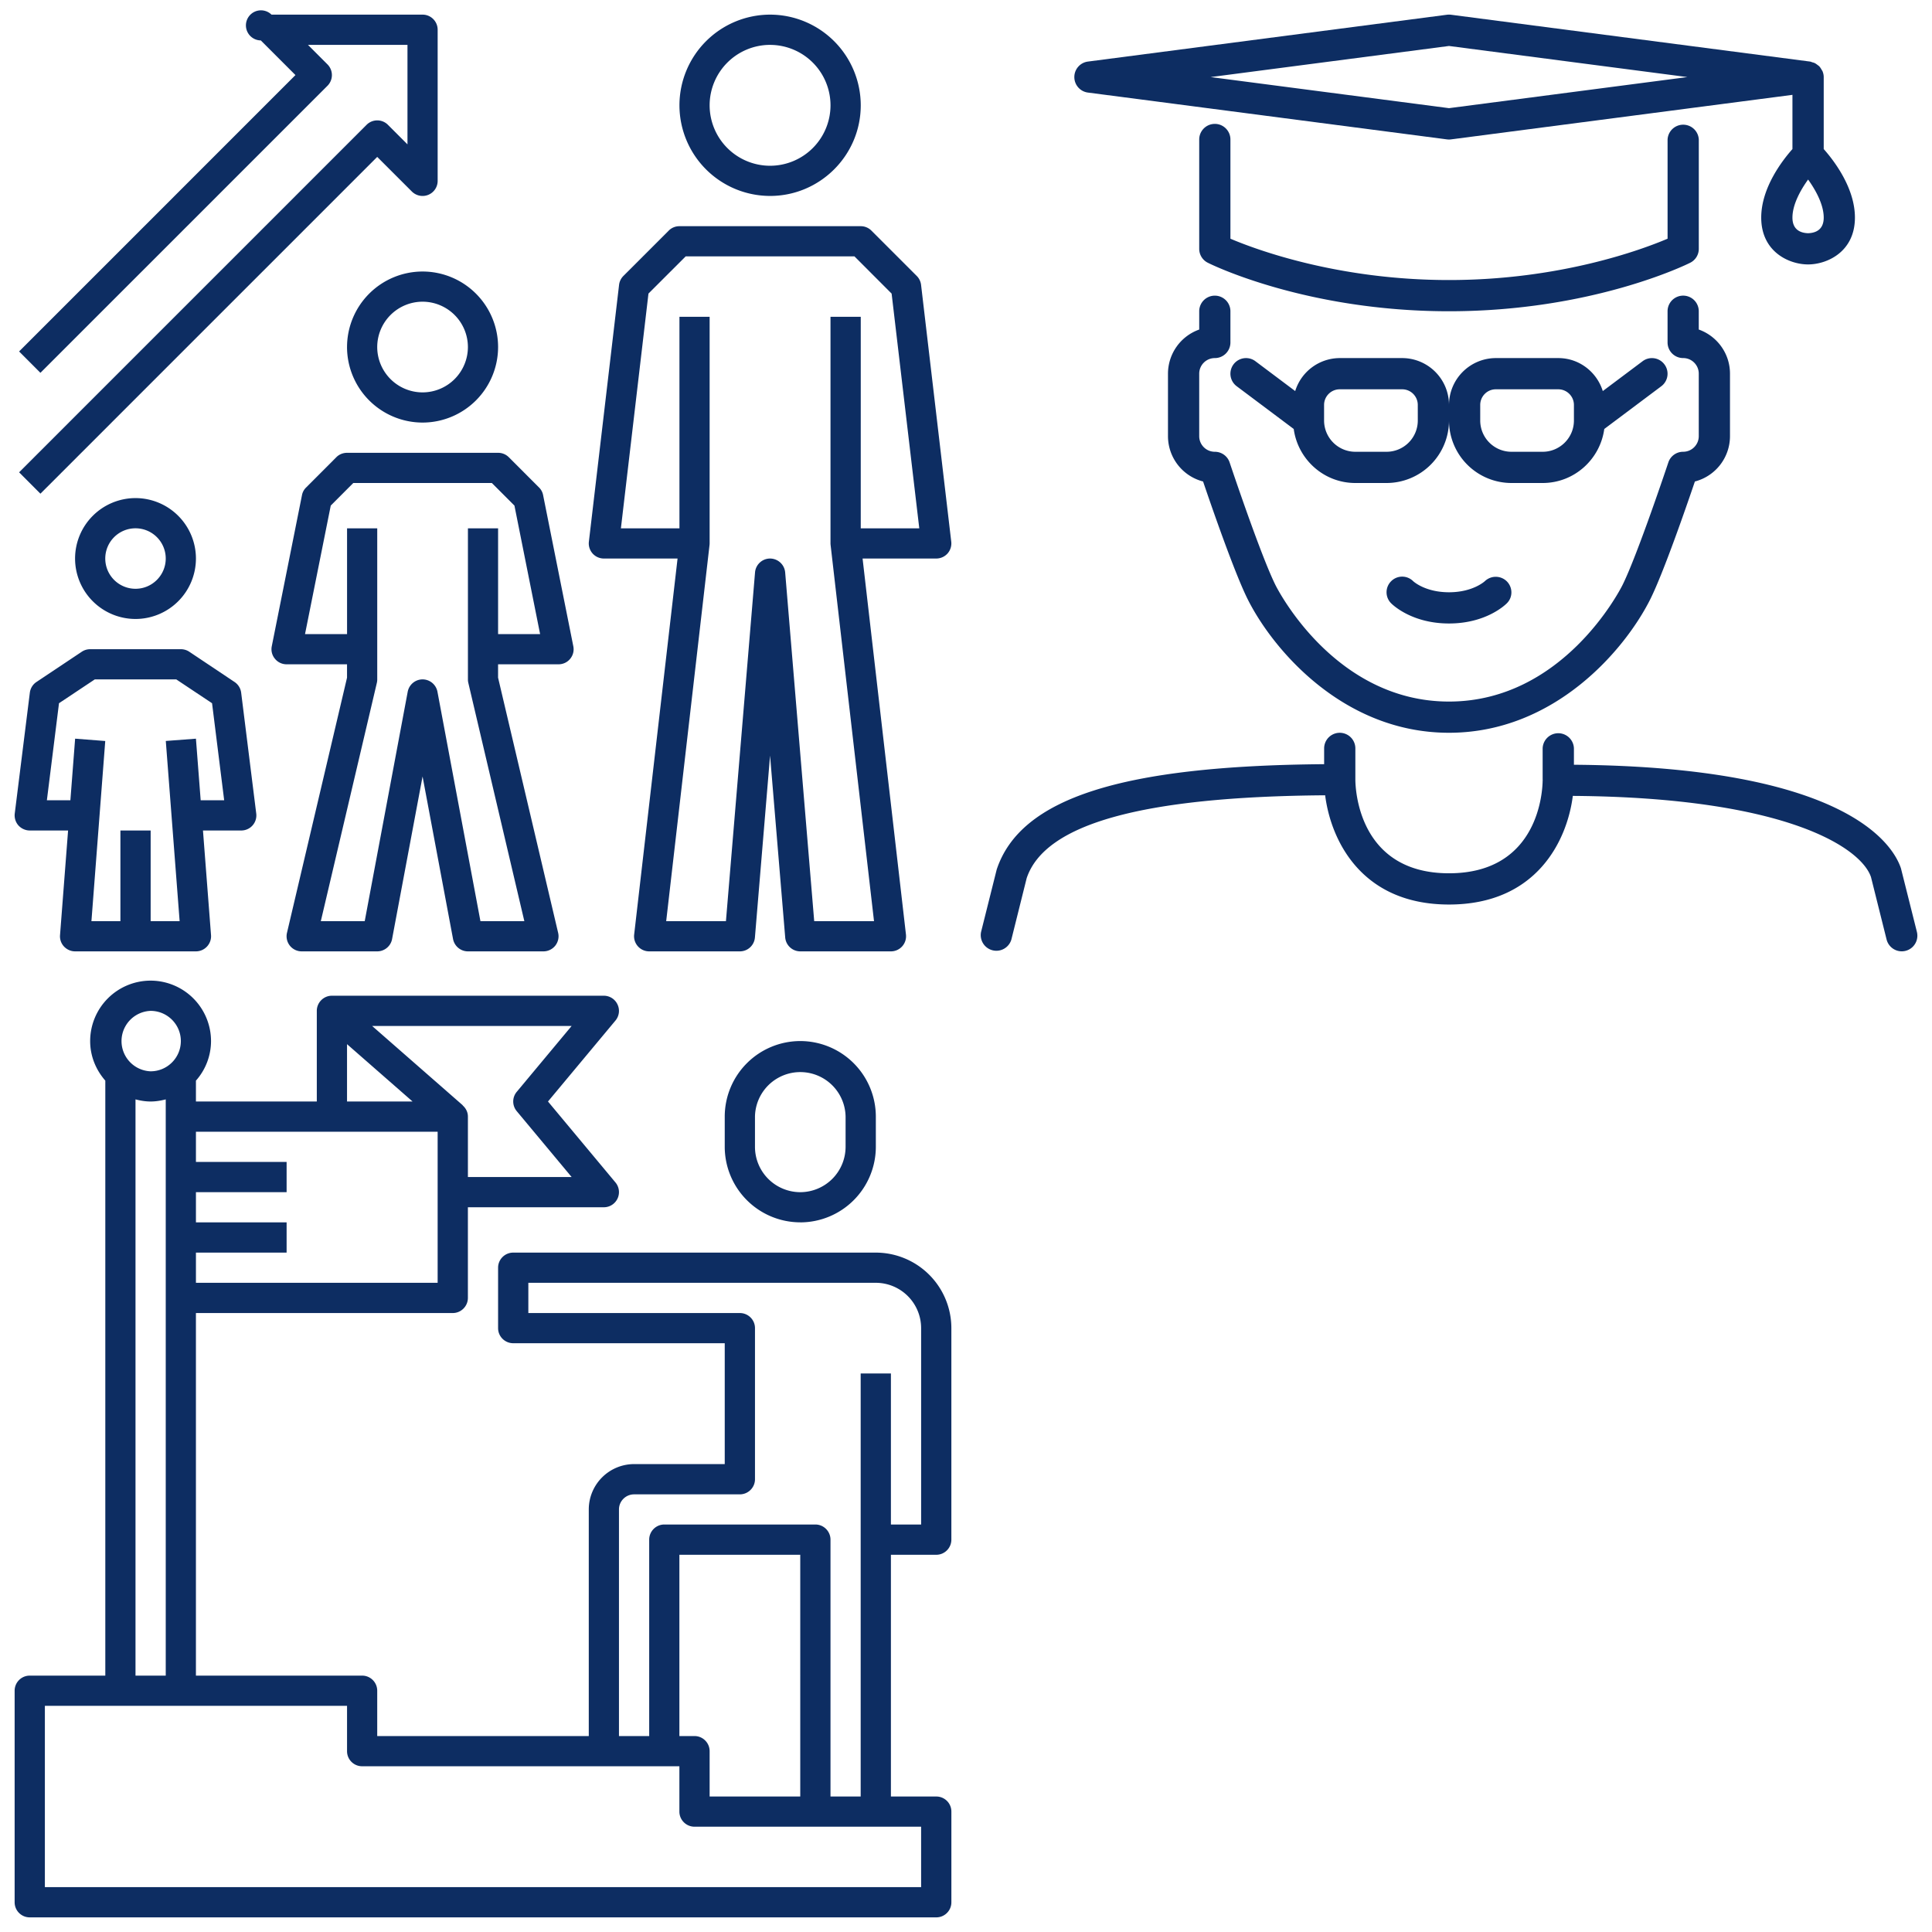 <?xml version="1.0" encoding="UTF-8"?><svg width="132" height="132" viewBox="0 0 132 132" xmlns="http://www.w3.org/2000/svg" xmlns:xlink="http://www.w3.org/1999/xlink"><svg width="66" height="66" viewBox="-1 -1 66 66" id="main_page--achievement" xmlns="http://www.w3.org/2000/svg"><g fill="#0d2d62"><path d="M51.613 12.387c3.414 0 6.196-2.778 6.196-6.192A6.202 6.202 0 0 0 51.613 0a6.2 6.2 0 0 0-6.191 6.195 6.198 6.198 0 0 0 6.191 6.192zm0-10.32a4.133 4.133 0 0 1 4.13 4.128 4.133 4.133 0 0 1-4.13 4.13 4.133 4.133 0 0 1-4.129-4.13 4.133 4.133 0 0 1 4.13-4.129zm0 0M61.93 18.46a1.036 1.036 0 0 0-.297-.608l-3.098-3.098a1.029 1.029 0 0 0-.726-.3H45.422c-.277 0-.54.108-.73.3l-3.098 3.098c-.164.164-.27.378-.297.609l-2.063 17.547c-.035.293.059.586.254.808.196.22.477.344.77.344h5.035l-2.965 25.688A1.033 1.033 0 0 0 43.355 64h6.196c.535 0 .98-.41 1.027-.945l1.035-12.43 1.035 12.43c.047.535.493.945 1.032.945h6.191a1.033 1.033 0 0 0 1.027-1.148L57.934 37.16h5.035c.293 0 .574-.125.77-.344.195-.218.288-.515.253-.808zm-4.121 16.638V20.645h-2.067v15.484c0 .039.004.078.008.117l2.965 25.691h-4.086L52.645 38.11a1.04 1.04 0 0 0-1.032-.949c-.535 0-.984.414-1.027.95l-1.988 23.828h-4.082l2.96-25.692a1.18 1.18 0 0 0 .008-.117V20.645h-2.062v14.453h-4l1.883-16.04 2.543-2.542h11.53l2.54 2.543 1.89 16.039zm0 0M35.828 32.305l-2.066-2.067a1.022 1.022 0 0 0-.73-.3H22.71c-.273 0-.54.105-.73.3l-2.063 2.067a.975.975 0 0 0-.285.527l-2.063 10.32c-.062.305.016.618.215.856.195.242.488.379.797.379h4.129v.914l-4.102 17.43A1.031 1.031 0 0 0 19.613 64h5.16c.497 0 .926-.355 1.016-.844l2.082-11.105 2.082 11.105c.094.489.52.844 1.016.844h5.16c.316 0 .613-.145.809-.39.195-.25.269-.57.195-.88L33.03 45.3v-.913h4.13c.312 0 .605-.137.8-.38.195-.237.273-.55.21-.855l-2.062-10.32a.995.995 0 0 0-.28-.527zm-2.797 10.02v-7.227H30.97v10.32c0 .082.008.16.027.238l3.828 16.282h-3l-2.937-15.676a1.037 1.037 0 0 0-1.016-.844c-.496 0-.922.355-1.016.844l-2.937 15.675h-3l3.828-16.28a.97.97 0 0 0 .027-.239v-10.32h-2.062v7.226H19.84l1.758-8.781L23.137 32h9.468l1.543 1.543 1.754 8.781zm0 0M15.023 45.594l-3.093-2.067a1.041 1.041 0 0 0-.575-.172h-6.19c-.208 0-.407.06-.575.172l-3.098 2.067c-.25.164-.414.433-.453.73L.008 54.582c-.035.293.054.59.25.813.199.218.48.347.777.347h2.617l-.55 7.145c-.024.289.074.57.27.781.198.21.472.332.757.332h8.258c.289 0 .562-.121.758-.332.195-.211.296-.492.273-.777l-.55-7.149h2.616a1.03 1.03 0 0 0 1.023-1.16l-1.03-8.258a1.035 1.035 0 0 0-.454-.73zm-2.312 8.082l-.324-4.207-2.059.156.945 12.313h-1.98v-6.196H7.227v6.196h-1.98l.944-12.31-2.058-.16-.324 4.208H2.203l.828-6.63 2.446-1.628h5.566l2.445 1.629.828 6.629zm0 0M22.71 22.71a5.168 5.168 0 0 0 5.161 5.161 5.166 5.166 0 0 0 5.16-5.16 5.163 5.163 0 0 0-5.16-5.16 5.166 5.166 0 0 0-5.16 5.16zm8.259 0a3.102 3.102 0 0 1-3.098 3.099 3.102 3.102 0 0 1-3.098-3.098 3.102 3.102 0 0 1 3.098-3.098 3.102 3.102 0 0 1 3.098 3.098zm0 0M4.129 37.16a4.133 4.133 0 0 0 4.129 4.13 4.133 4.133 0 0 0 4.129-4.13 4.133 4.133 0 0 0-4.13-4.129 4.133 4.133 0 0 0-4.128 4.13zm6.195 0c0 1.14-.926 2.067-2.066 2.067a2.066 2.066 0 1 1 2.066-2.066zm0 0M25.504 7.527a1.03 1.03 0 0 0-1.457 0L.305 31.27l1.457 1.46L24.773 9.72l2.368 2.367c.297.293.738.383 1.125.223a1.03 1.03 0 0 0 .636-.954V1.031c0-.566-.46-1.031-1.03-1.031H17.55a1.028 1.028 0 1 0-.73 1.762l2.366 2.367L.305 23.012l1.457 1.46L21.375 4.86a1.035 1.035 0 0 0 0-1.46l-1.332-1.333h6.797v6.797zm0 0"/></g></svg><svg width="66" height="66" viewBox="-1 -1 66 66" id="main_page--student" x="66" xmlns="http://www.w3.org/2000/svg"><g fill="#0d2d62"><path d="M38.398 32c2.157 0 3.926-1.613 4.211-3.691l3.899-2.922a1.066 1.066 0 0 0 .21-1.492 1.062 1.062 0 0 0-1.491-.215l-2.72 2.039c-.405-1.301-1.609-2.254-3.038-2.254h-4.27A3.207 3.207 0 0 0 32 26.668a3.204 3.204 0 0 0-3.2-3.203h-4.265a3.196 3.196 0 0 0-3.043 2.254l-2.719-2.04a1.066 1.066 0 0 0-1.28 1.708l3.898 2.922C21.676 30.387 23.445 32 25.6 32h2.133A4.271 4.271 0 0 0 32 27.734 4.271 4.271 0 0 0 36.266 32zm-8.53-4.266a2.136 2.136 0 0 1-2.134 2.133h-2.132a2.139 2.139 0 0 1-2.137-2.133v-1.066c0-.59.48-1.07 1.07-1.07h4.266c.59 0 1.066.48 1.066 1.07zm4.265 0v-1.066c0-.59.476-1.07 1.066-1.07h4.266c.59 0 1.07.48 1.07 1.07v1.066c0 1.176-.96 2.133-2.137 2.133h-2.132a2.136 2.136 0 0 1-2.133-2.133zm0 0M63.969 62.672l-1.09-4.344c-.547-1.644-3.785-6.933-22.344-7.078v-1.117a1.069 1.069 0 0 0-2.137 0v2.133c0 .007.008.015.008.023 0 .004-.008.012-.008.016-.003.652-.218 6.36-6.398 6.36s-6.395-5.747-6.398-6.4v-2.132a1.065 1.065 0 1 0-2.133 0v1.078c-13.824.11-20.746 2.312-22.371 7.195L.03 62.672a1.068 1.068 0 0 0 2.07.52l1.044-4.188c1.238-3.719 7.914-5.574 20.394-5.668C23.926 56.39 26 60.8 32 60.8c5.996 0 8.074-4.383 8.46-7.422 14.622.105 19.704 3.559 20.372 5.547l1.066 4.265a1.067 1.067 0 1 0 2.07-.52zm0 0M7.328 5.324l24.535 3.2c.047.007.09.007.137.007.047 0 .094 0 .137-.008L55.465 5.48v3.704c-.668.754-2.133 2.629-2.133 4.683 0 2.348 1.914 3.2 3.2 3.2 1.288 0 3.202-.852 3.202-3.2 0-2.055-1.464-3.93-2.132-4.683V4.266c0-.141-.032-.274-.082-.399-.02-.043-.051-.078-.07-.117-.044-.074-.087-.148-.145-.21-.035-.04-.082-.067-.121-.099-.063-.046-.121-.093-.192-.128-.054-.028-.11-.04-.164-.055-.055-.016-.101-.043-.156-.051L32.137.007a1.068 1.068 0 0 0-.274 0l-24.535 3.2c-.531.07-.926.523-.926 1.059 0 .535.395.988.926 1.058zm50.274 8.543c0 .852-.579 1.051-1.067 1.067-.492-.016-1.07-.215-1.07-1.067 0-.887.547-1.875 1.07-2.601.52.726 1.067 1.714 1.067 2.601zM32 2.141l16.285 2.125L32 6.39 15.715 4.266zm0 0M34.457 38.7c-.031.03-.836.765-2.457.765-1.598 0-2.402-.711-2.457-.766a1.063 1.063 0 0 0-1.496.012 1.063 1.063 0 0 0 0 1.508c.14.14 1.45 1.379 3.953 1.379 2.504 0 3.813-1.239 3.953-1.38.414-.41.41-1.07.008-1.488a1.077 1.077 0 0 0-1.504-.03zm0 0"/><path d="M14.934 21.516A3.203 3.203 0 0 0 12.8 24.53v4.27a3.202 3.202 0 0 0 2.398 3.097c.57 1.684 2.149 6.247 3.047 8.043 1.695 3.391 6.496 9.125 13.754 9.125 7.258 0 12.059-5.734 13.754-9.125.898-1.796 2.476-6.359 3.047-8.043a3.202 3.202 0 0 0 2.398-3.097v-4.27c0-1.39-.89-2.574-2.133-3.015v-1.25a1.065 1.065 0 1 0-2.132 0v2.132c0 .59.476 1.067 1.066 1.067.59 0 1.066.48 1.066 1.066v4.27c0 .586-.476 1.066-1.066 1.066-.46 0-.867.293-1.012.727-.023.066-2.12 6.355-3.14 8.394-.164.325-4.063 7.946-11.848 7.946-7.785 0-11.684-7.621-11.848-7.946-1.02-2.039-3.117-8.328-3.14-8.394A1.064 1.064 0 0 0 16 29.867c-.59 0-1.066-.48-1.066-1.066v-4.27c0-.586.476-1.066 1.066-1.066.59 0 1.066-.477 1.066-1.067v-2.132a1.065 1.065 0 1 0-2.132 0zm0 0"/><path d="M16 7.465c-.59 0-1.066.48-1.066 1.066V16c0 .402.226.773.59.953.269.137 6.738 3.313 16.476 3.313s16.207-3.176 16.477-3.313c.363-.18.59-.55.59-.953V8.531a1.068 1.068 0 0 0-2.133 0v6.778c-1.766.75-7.348 2.824-14.934 2.824-7.586 0-13.168-2.074-14.934-2.824V8.53c0-.586-.476-1.066-1.066-1.066zm0 0"/></g></svg><svg width="66" height="66" viewBox="-1 -1 66 66" id="main_page--success" y="66" xmlns="http://www.w3.org/2000/svg"><g fill="#0d2d62"><path d="M62.969 39.227c.57 0 1.031-.465 1.031-1.032V23.742a5.166 5.166 0 0 0-5.16-5.16H34.066c-.57 0-1.035.461-1.035 1.031v4.13c0 .57.465 1.03 1.035 1.03h14.45v8.258h-6.192a3.102 3.102 0 0 0-3.097 3.098v15.484H24.773v-3.097c0-.57-.46-1.032-1.03-1.032H12.386V22.711h17.547c.57 0 1.035-.465 1.035-1.035v-6.192h9.289c.402 0 .765-.234.933-.593a1.03 1.03 0 0 0-.14-1.102l-4.61-5.531 4.61-5.531c.258-.309.312-.739.14-1.098a1.028 1.028 0 0 0-.933-.598H21.676c-.567 0-1.031.465-1.031 1.035v6.192h-8.258V6.832a4.082 4.082 0 0 0 1.031-2.703A4.133 4.133 0 0 0 9.289 0 4.133 4.133 0 0 0 5.16 4.129c0 1.039.399 1.976 1.035 2.703v40.652H1.031c-.57 0-1.031.461-1.031 1.032v14.453C0 63.539.46 64 1.031 64H62.97c.57 0 1.031-.46 1.031-1.031v-6.196c0-.57-.46-1.03-1.031-1.03H59.87V39.226zM34.305 7.597c-.32.383-.32.938 0 1.321l3.75 4.5h-7.086V9.289c0-.309-.145-.578-.36-.766l.008-.007-6.191-5.418h13.629zM22.71 4.34l4.477 3.918H22.71zm6.191 5.984v10.32H12.387v-2.062h6.195v-2.066h-6.195v-2.063h6.195v-2.066h-6.195v-2.063zM9.29 2.066c1.14 0 2.066.926 2.066 2.063 0 1.14-.925 2.066-2.066 2.066a2.066 2.066 0 0 1 0-4.129zM8.258 8.113c.332.086.676.145 1.031.145.36 0 .703-.059 1.035-.145v39.371H8.258zm53.676 53.82H2.066V49.548h20.645v3.098c0 .57.46 1.03 1.031 1.03h21.676v3.098c0 .57.465 1.032 1.035 1.032h15.48zm-8.258-6.19h-6.192v-3.098c0-.57-.464-1.032-1.03-1.032h-1.036V39.227h8.258zm2.066 0V38.194c0-.57-.465-1.035-1.031-1.035H44.387c-.57 0-1.032.465-1.032 1.035v13.418H41.29V36.13c0-.57.465-1.031 1.035-1.031h7.223c.57 0 1.035-.465 1.035-1.032V23.742c0-.57-.465-1.031-1.035-1.031h-14.45v-2.066H58.84a3.1 3.1 0 0 1 3.094 3.097V37.16H59.87V26.84h-2.066v28.902zm0 0"/><path d="M53.676 16.516a5.169 5.169 0 0 0 5.164-5.16V9.288a5.169 5.169 0 0 0-5.164-5.16 5.168 5.168 0 0 0-5.16 5.16v2.066a5.168 5.168 0 0 0 5.16 5.16zm-3.094-7.227a3.096 3.096 0 0 1 6.191 0v2.066a3.102 3.102 0 0 1-3.097 3.098 3.1 3.1 0 0 1-3.094-3.098zm0 0"/></g></svg></svg>
